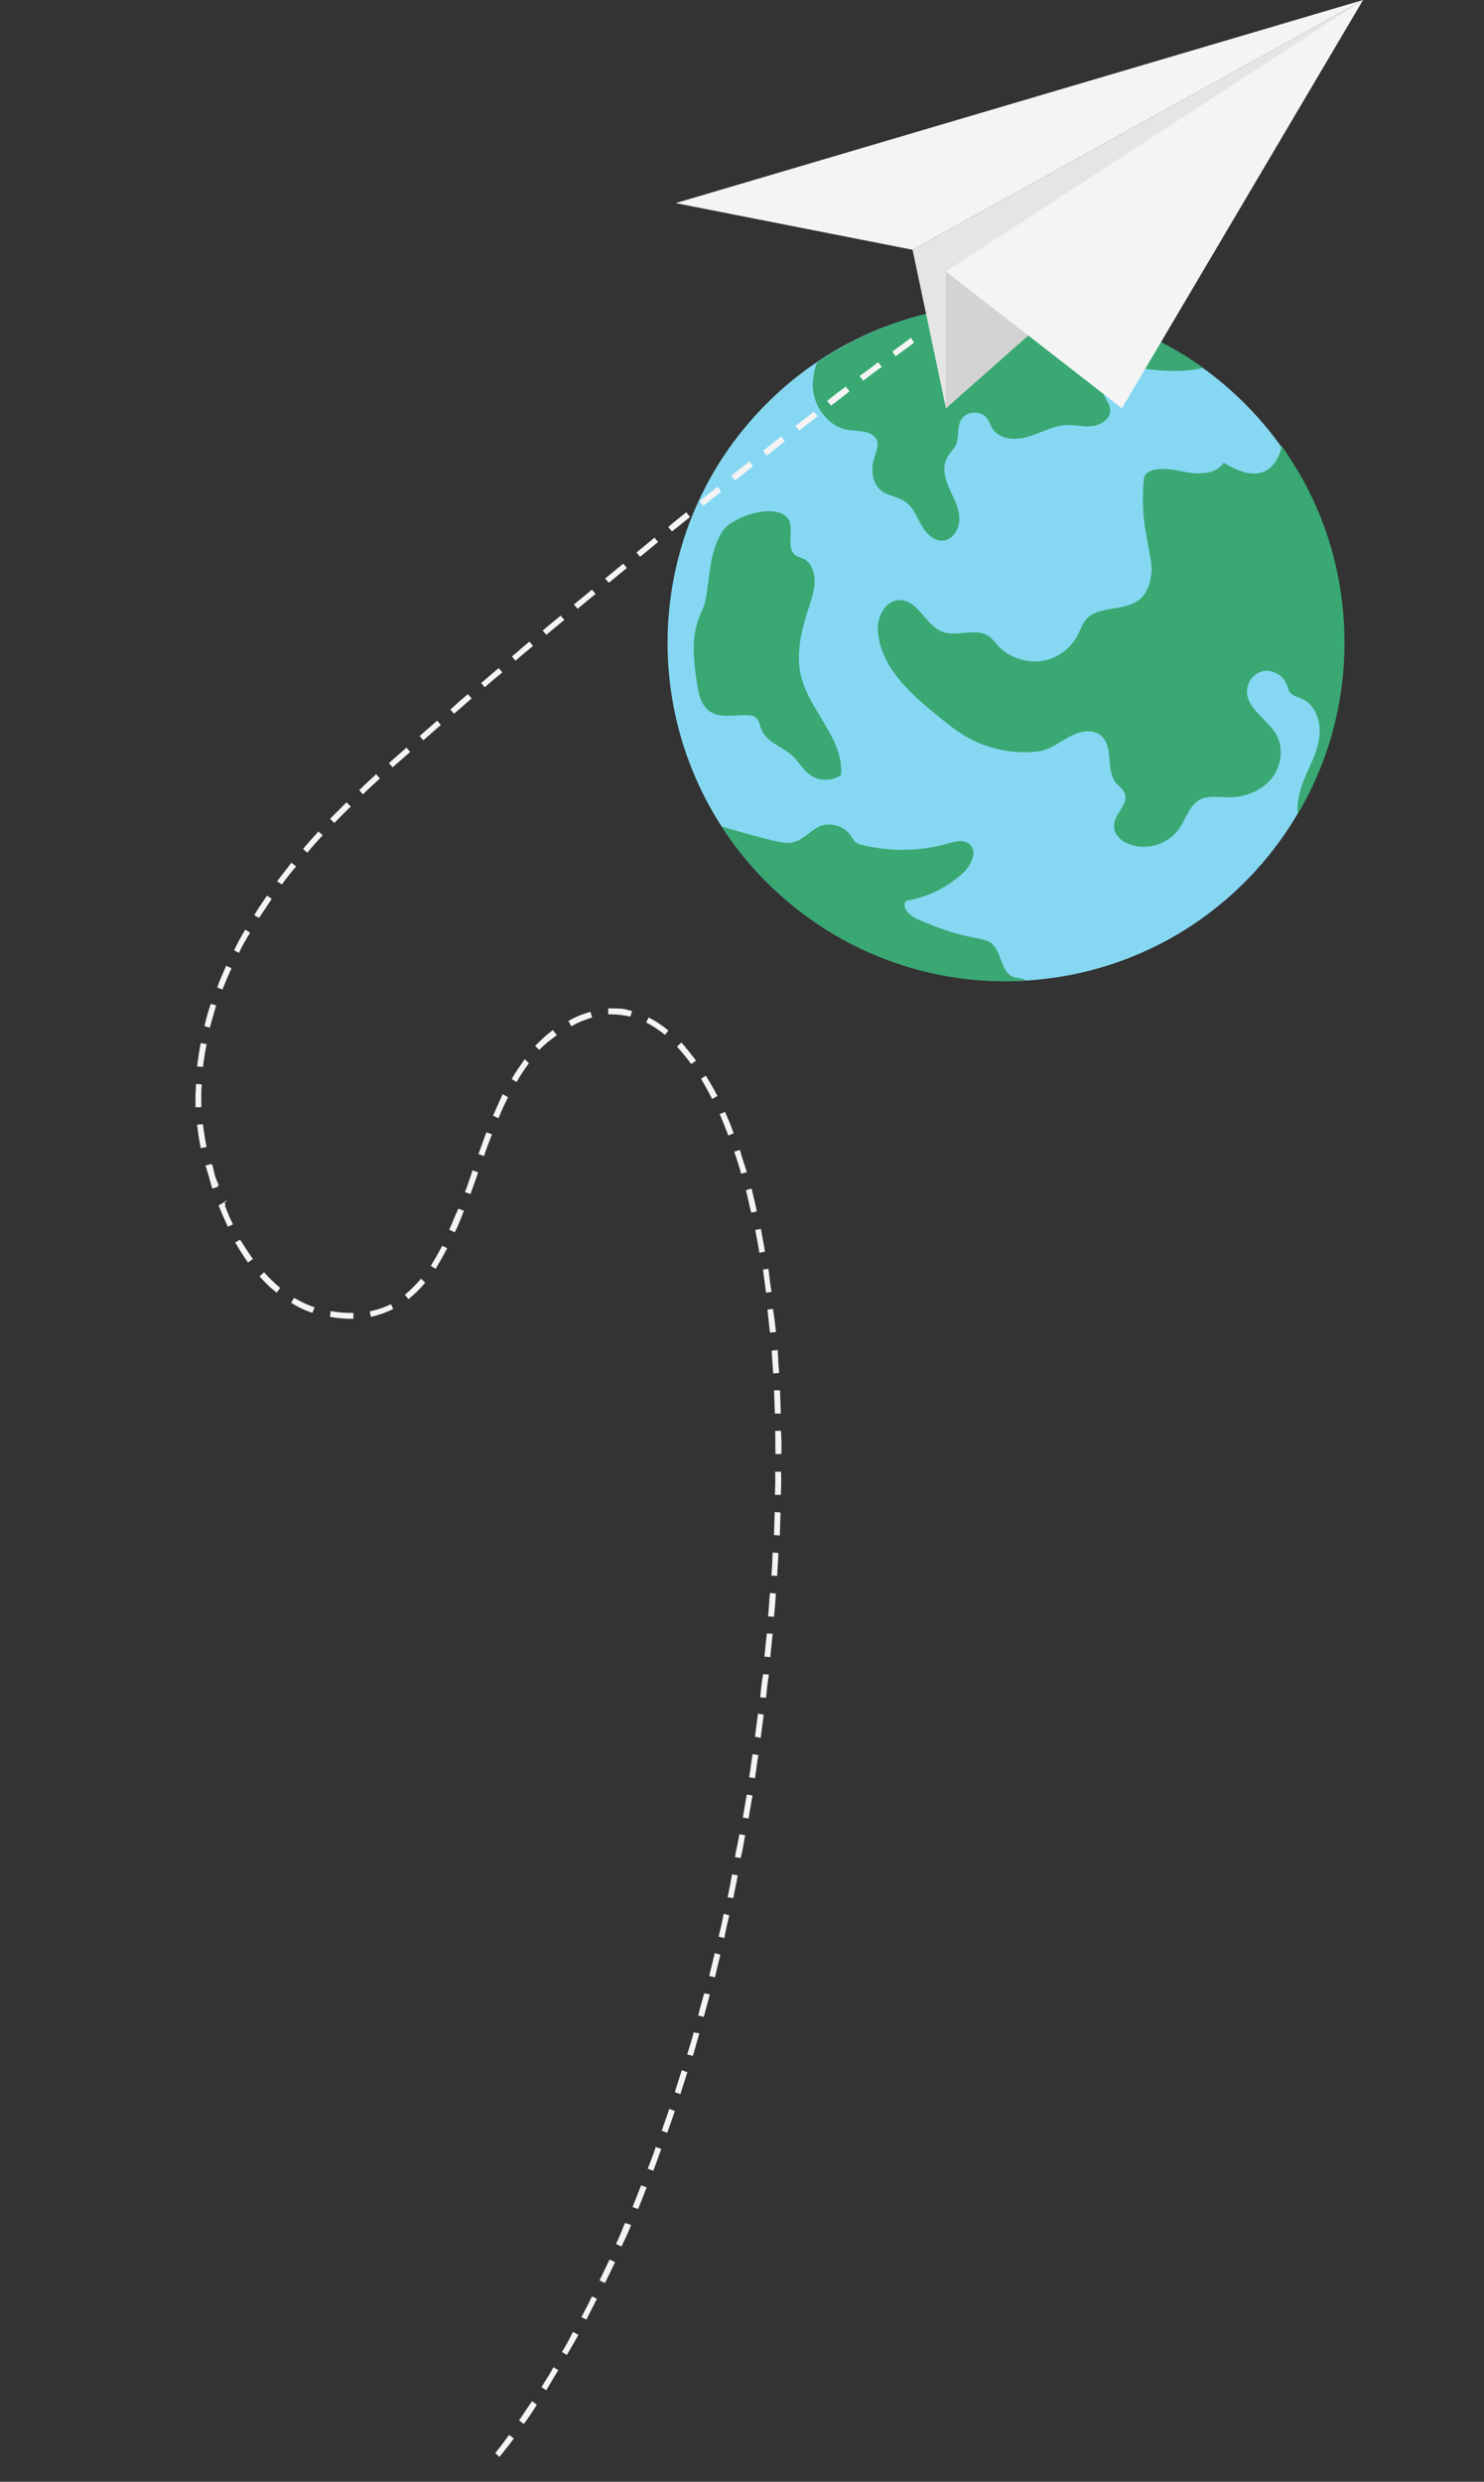 <svg width="280" height="468" viewBox="0 0 280 468" fill="none" xmlns="http://www.w3.org/2000/svg">
<rect x="0" y="0" width="280" height="468" fill="#333333" stroke="none"/>
<path d="M144.643 166.339C119.728 141.424 119.728 101.028 144.643 76.113C169.559 51.198 209.954 51.198 234.869 76.113C259.785 101.028 259.785 141.424 234.869 166.339C209.954 191.254 169.559 191.254 144.643 166.339Z" fill="#86D8F2"/>
<path d="M226.976 69.357C223.876 70.157 220.176 70.057 216.976 69.657C215.076 69.457 213.076 69.057 211.176 69.557C209.276 70.057 207.576 71.957 208.076 73.857C208.376 75.057 209.376 76.057 209.476 77.257C209.576 78.957 207.776 80.157 206.076 80.357C204.376 80.557 202.676 80.057 200.976 80.157C198.576 80.357 196.376 81.657 193.976 82.357C191.676 83.057 188.676 82.957 187.276 80.857C186.876 80.257 186.676 79.457 186.176 78.857C184.976 77.257 182.176 77.557 181.276 79.257C180.576 80.657 180.976 82.457 180.376 83.857C179.976 84.757 179.076 85.457 178.676 86.357C177.476 88.557 178.676 91.257 179.776 93.557C180.476 95.057 181.176 96.757 180.976 98.457C180.776 100.157 179.576 101.857 177.876 101.957C176.176 102.057 174.676 100.557 173.876 99.057C172.976 97.557 172.376 95.757 170.976 94.757C169.576 93.657 167.576 93.557 166.176 92.457C164.476 91.057 164.276 88.357 164.976 86.257C165.276 85.257 165.776 84.257 165.476 83.157C164.876 81.157 161.976 81.357 159.976 81.057C156.376 80.457 153.676 76.957 153.376 73.257C153.276 71.557 153.576 69.857 154.176 68.357C164.376 61.457 176.776 57.357 189.976 57.357C203.676 57.357 216.476 61.857 226.976 69.357Z" fill="#39A873"/>
<path d="M169.676 113.157C173.176 113.057 174.576 117.957 177.876 119.157C180.576 120.157 183.876 118.357 186.376 119.857C187.176 120.357 187.776 121.157 188.376 121.857C190.376 123.957 193.576 125.057 196.476 124.657C199.376 124.257 202.076 122.357 203.376 119.657C203.876 118.757 204.176 117.757 204.776 116.957C207.076 114.157 211.976 115.357 214.876 113.157C216.576 111.857 217.176 109.657 217.276 107.557C217.276 105.457 216.676 103.457 216.376 101.357C215.676 97.957 215.476 94.457 215.776 90.957C215.776 90.357 215.876 89.757 216.276 89.357C216.576 88.957 217.076 88.857 217.476 88.657C219.776 88.057 222.176 88.757 224.476 89.157C226.776 89.457 229.576 89.257 230.876 87.257C233.076 88.557 235.776 89.857 238.176 89.057C239.976 88.457 241.176 86.657 241.676 84.757C241.776 84.557 241.776 84.357 241.776 84.057C249.276 94.457 253.676 107.257 253.676 121.157C253.676 132.957 250.476 144.057 244.876 153.457C244.576 150.857 245.476 148.357 246.476 145.957C247.576 143.557 248.776 141.157 248.976 138.557C249.176 135.957 248.176 132.957 245.776 131.857C244.976 131.457 244.076 131.357 243.476 130.657C243.076 130.157 242.976 129.457 242.676 128.857C241.976 127.257 240.076 126.257 238.376 126.557C236.676 126.857 235.276 128.557 235.276 130.357C235.276 133.657 239.076 135.557 240.776 138.457C242.276 141.057 241.776 144.557 239.876 146.857C237.976 149.157 234.876 150.357 231.876 150.357C229.976 150.357 227.976 149.957 226.276 150.857C224.376 151.957 223.776 154.357 222.576 156.157C220.576 159.057 216.576 160.457 213.276 159.257C211.676 158.757 210.176 157.457 210.176 155.757C210.176 153.457 213.076 151.657 212.176 149.557C211.876 148.757 211.076 148.257 210.576 147.657C208.576 145.257 210.176 140.857 207.776 138.757C206.376 137.557 204.276 137.757 202.576 138.557C200.876 139.257 199.476 140.457 197.776 141.157C196.376 141.757 194.776 141.857 193.276 141.857C189.976 141.857 186.576 141.057 183.676 139.657C180.976 138.357 178.576 136.357 176.276 134.457C171.376 130.457 166.276 125.657 165.676 119.357C165.276 116.857 166.776 113.257 169.676 113.157Z" fill="#39A873"/>
<path d="M189.776 185.057C167.276 185.057 147.576 173.457 136.176 155.857C139.476 156.857 142.776 157.757 146.076 158.557C147.376 158.857 148.676 159.157 149.876 158.757C151.676 158.257 152.876 156.657 154.576 155.857C156.676 154.957 159.376 155.757 160.576 157.657C160.876 158.057 161.076 158.557 161.476 158.857C161.876 159.157 162.276 159.257 162.776 159.357C168.076 160.657 173.676 160.557 178.876 159.057C180.176 158.657 181.776 158.257 182.876 159.157C184.576 160.457 183.276 163.157 181.676 164.657C178.676 167.357 174.976 169.257 170.976 169.857C169.976 171.057 171.576 172.657 172.976 173.257C176.676 174.957 180.476 176.257 184.476 176.957C185.276 177.157 186.176 177.257 186.876 177.757C189.076 179.257 188.676 183.357 191.276 184.257C191.976 184.457 192.976 184.457 193.476 184.857C192.276 184.957 191.076 185.057 189.776 185.057Z" fill="#39A873"/>
<path d="M148.376 97.457C150.276 99.257 147.976 103.357 150.176 104.757C150.576 105.057 151.176 105.157 151.576 105.357C152.876 105.957 153.576 107.557 153.676 108.957C153.876 110.957 153.076 113.057 152.476 114.957C151.176 118.957 150.176 123.157 151.076 127.257C152.576 133.957 159.276 139.257 158.676 146.157C156.976 147.357 154.476 147.357 152.876 146.157C151.576 145.257 150.776 143.757 149.676 142.657C147.776 140.857 144.676 140.057 143.676 137.557C143.376 136.857 143.276 136.057 142.776 135.457C142.276 134.957 141.476 134.857 140.676 134.857C138.276 134.857 135.676 135.457 133.776 134.057C132.176 132.857 131.776 130.657 131.476 128.657C130.876 124.657 130.376 120.357 131.876 116.557C132.276 115.457 132.876 114.457 133.076 113.357C133.976 108.957 133.776 103.857 136.476 99.957C138.476 97.357 145.776 94.957 148.376 97.457Z" fill="#39A873"/>
<path d="M172.182 47.1L178.482 77L257.182 0L172.182 47.1Z" fill="#E5E5E5"/>
<path d="M201.582 56.6L178.482 77V51.2L201.582 56.6Z" fill="#D3D3D3"/>
<path d="M257.182 0L211.682 77L178.482 51.2L257.182 0Z" fill="#F4F4F4"/>
<path d="M172.182 47.1L127.482 38.3L257.182 0L172.182 47.1Z" fill="#F4F4F4"/>
<path d="M42.381 227.3C42.481 227.3 42.481 227.3 42.581 227.3L42.381 226.8L42.781 226.5L42.681 226.4L42.281 226.7L42.181 226.4L42.281 226.7L41.781 227C41.981 227 42.081 227.3 42.381 227.3ZM40.281 223.9L41.281 223.5C40.681 222.2 40.181 220.9 39.781 219.5L38.781 219.8C39.181 221.2 39.681 222.6 40.281 223.9ZM37.881 216.5L38.981 216.3C38.681 214.9 38.481 213.5 38.281 212L37.181 212.1C37.382 213.6 37.581 215.1 37.881 216.5ZM36.881 208.8H37.981C37.981 208.1 37.981 207.4 37.981 206.7C37.981 206 37.981 205.2 38.081 204.5L36.981 204.4C36.981 205.2 36.881 205.9 36.881 206.7C36.881 207.4 36.881 208.1 36.881 208.8ZM38.281 201.2C38.481 199.8 38.681 198.4 38.981 196.9L37.881 196.7C37.581 198.2 37.382 199.6 37.181 201.1L38.281 201.2ZM39.581 193.8C39.981 192.4 40.381 191 40.781 189.6L39.781 189.3C39.281 190.7 38.882 192.1 38.581 193.5L39.581 193.8ZM41.981 186.6C42.481 185.3 43.081 183.9 43.681 182.6L42.681 182.1C42.081 183.5 41.481 184.8 40.981 186.2L41.981 186.6ZM45.081 179.7C45.681 178.4 46.382 177.2 47.181 175.9L46.281 175.3C45.481 176.6 44.782 177.9 44.181 179.2L45.081 179.7ZM48.881 173.1C49.681 171.9 50.481 170.7 51.281 169.5L50.381 168.9C49.581 170.1 48.681 171.3 47.981 172.6L48.881 173.1ZM53.181 166.8C53.981 165.7 54.881 164.5 55.881 163.4L54.981 162.7C54.081 163.9 53.181 165 52.281 166.2L53.181 166.8ZM57.981 160.8C58.881 159.7 59.881 158.6 60.881 157.5L60.081 156.8C59.081 157.9 58.081 159 57.181 160.1L57.981 160.8ZM63.081 155.2C64.082 154.2 65.082 153.1 66.181 152.1L65.381 151.3C64.281 152.4 63.281 153.4 62.281 154.4L63.081 155.2ZM68.481 149.8C69.481 148.8 70.582 147.8 71.681 146.8L70.981 146C69.881 147 68.781 148 67.781 149L68.481 149.8ZM74.082 144.7C75.181 143.7 76.281 142.8 77.381 141.8L76.681 141C75.581 142 74.481 142.9 73.381 143.9L74.082 144.7ZM79.881 139.6L83.181 136.7L82.481 135.9L79.181 138.8L79.881 139.6ZM85.681 134.6C86.781 133.6 87.881 132.7 88.981 131.7L88.281 130.9C87.181 131.8 86.081 132.8 84.981 133.8L85.681 134.6ZM91.481 129.6C92.581 128.6 93.681 127.7 94.781 126.8L94.082 126C92.981 126.9 91.881 127.9 90.781 128.8L91.481 129.6ZM97.281 124.6C98.381 123.6 99.481 122.7 100.581 121.8L99.881 121C98.781 121.9 97.681 122.9 96.582 123.8L97.281 124.6ZM103.081 119.7L106.481 116.9L105.781 116.1L102.381 118.9L103.081 119.7ZM108.981 114.8L112.381 112L111.681 111.2L108.281 114L108.981 114.8ZM114.881 109.9C115.981 109 117.181 108 118.281 107.1L117.581 106.3C116.481 107.2 115.381 108.1 114.181 109.1L114.881 109.9ZM120.781 105C121.881 104.1 123.081 103.1 124.181 102.2L123.481 101.4C122.381 102.3 121.281 103.2 120.081 104.2L120.781 105ZM126.781 100.2C127.981 99.3 129.081 98.4 130.181 97.5L129.481 96.6C128.381 97.5 127.181 98.4 126.081 99.4L126.781 100.2ZM132.681 95.4L136.081 92.7L135.381 91.8L131.981 94.5L132.681 95.4ZM138.681 90.6C139.881 89.7 140.981 88.8 142.081 87.9L141.381 87C140.281 87.9 139.081 88.8 137.981 89.7L138.681 90.6ZM144.681 85.9C145.881 85 146.981 84.1 148.081 83.2L147.381 82.3C146.281 83.2 145.081 84.1 143.981 85L144.681 85.9ZM150.781 81.2C151.981 80.3 153.081 79.4 154.281 78.5L153.581 77.6C152.481 78.5 151.281 79.4 150.081 80.3L150.781 81.2ZM156.781 76.5C157.981 75.6 159.181 74.7 160.281 73.8L159.581 72.9C158.481 73.7 157.281 74.6 156.081 75.6L156.781 76.5ZM162.881 71.8C164.181 70.8 165.281 69.9 166.381 69.2L165.681 68.3C164.681 69.1 163.481 70 162.181 70.9L162.881 71.8ZM168.981 67.2C171.281 65.5 172.481 64.6 172.481 64.6L171.881 63.7C171.881 63.7 170.681 64.6 168.381 66.3L168.981 67.2Z" fill="#F4F4F4"/>
<path d="M141.338 342.342L141.236 342.934L140.152 342.748L140.254 342.157C140.473 340.875 140.676 339.693 140.895 338.411L141.98 338.597C141.777 339.78 141.557 341.061 141.338 342.342ZM140.597 346.071C140.344 347.549 140.108 348.929 139.756 350.391L138.671 350.205C138.908 348.825 139.26 347.364 139.513 345.885L140.597 346.071ZM142.438 335.328L141.354 335.142C141.591 333.762 141.746 332.267 141.999 330.788L143.083 330.974C142.83 332.452 142.692 333.849 142.438 335.328ZM139.198 353.643C138.945 355.122 138.61 356.485 138.356 357.963L137.272 357.778C137.607 356.415 137.861 354.936 138.114 353.458L139.198 353.643ZM143.542 327.704L142.458 327.519C142.596 326.122 142.849 324.643 143.004 323.148L144.088 323.334C143.933 324.829 143.68 326.308 143.542 327.704ZM137.602 361.182C137.25 362.644 136.915 364.007 136.662 365.485L135.594 365.201C135.929 363.838 136.281 362.376 136.535 360.898L137.602 361.182ZM144.53 320.163L143.429 320.076C143.567 318.679 143.722 317.184 143.975 315.705L145.076 315.792C144.823 317.271 144.685 318.668 144.53 320.163ZM135.924 368.605C135.572 370.067 135.237 371.43 134.885 372.891L133.818 372.607C134.153 371.244 134.505 369.783 134.857 368.321L135.924 368.605ZM145.338 312.489L144.237 312.402C144.375 311.005 144.529 309.51 144.684 308.014L145.785 308.102C145.63 309.597 145.476 311.092 145.338 312.489ZM133.934 376.077C133.582 377.538 133.148 378.884 132.796 380.346L131.729 380.061C132.064 378.698 132.514 377.254 132.849 375.891L133.934 376.077ZM146.03 304.897L144.929 304.81C145.067 303.413 145.123 301.901 145.278 300.405L146.379 300.493C146.323 302.005 146.185 303.402 146.03 304.897ZM131.96 383.449C131.509 384.894 131.174 386.257 130.724 387.701L129.657 387.417C130.09 386.071 130.541 384.626 130.876 383.263L131.96 383.449ZM146.641 297.189L145.54 297.102C145.677 295.705 145.734 294.193 145.773 292.779L146.874 292.867C146.835 294.28 146.68 295.776 146.641 297.189ZM147.136 289.563L146.035 289.476C146.091 287.964 146.13 286.55 146.17 285.137L147.271 285.224C147.231 286.638 147.192 288.051 147.136 289.563ZM129.691 390.771C129.24 392.216 128.806 393.562 128.373 394.908L127.322 394.525C127.756 393.179 128.207 391.734 128.64 390.388L129.691 390.771ZM147.335 281.887L146.217 281.898C146.274 280.386 146.313 278.972 146.254 277.542L147.372 277.53C147.431 278.961 147.392 280.375 147.335 281.887ZM127.323 398.076C126.872 399.521 126.34 400.85 125.906 402.196L124.856 401.813C125.29 400.467 125.822 399.138 126.272 397.693L127.323 398.076ZM147.436 274.193L146.318 274.205C146.259 272.774 146.315 271.262 146.256 269.831L147.374 269.82C147.433 271.251 147.476 272.78 147.436 274.193ZM124.775 405.249C124.225 406.676 123.792 408.023 123.26 409.352L122.209 408.969C122.741 407.64 123.274 406.31 123.724 404.866L124.775 405.249ZM147.323 266.565L146.205 266.576C146.146 265.145 146.104 263.616 146.044 262.186L147.162 262.174C147.222 263.605 147.281 265.036 147.323 266.565ZM122.012 412.486C121.463 413.914 120.931 415.243 120.399 416.572L119.349 416.189C119.881 414.86 120.413 413.531 120.962 412.103L122.012 412.486ZM147.013 258.902L145.878 259.012C145.819 257.581 145.661 256.134 145.602 254.703L146.737 254.594C146.813 255.926 146.855 257.455 147.013 258.902ZM119.07 419.591C118.521 421.019 117.89 422.331 117.26 423.644L116.226 423.162C116.857 421.85 117.389 420.521 117.921 419.191L119.07 419.591ZM146.407 251.189L145.272 251.299C145.114 249.851 144.957 248.404 144.799 246.957L145.835 246.83C146.091 248.294 146.249 249.742 146.407 251.189ZM116.046 426.581C115.415 427.893 114.768 429.304 114.154 430.518L113.12 430.036C113.751 428.724 114.382 427.412 115.012 426.099L116.046 426.581ZM145.57 243.639L144.534 243.766C144.376 242.319 144.12 240.854 143.962 239.407L144.998 239.28C145.156 240.727 145.314 242.175 145.57 243.639ZM112.628 433.503C111.997 434.815 111.268 436.111 110.637 437.423L109.702 436.958C110.316 435.745 111.045 434.449 111.693 433.038L112.628 433.503ZM144.339 236.022L143.286 236.247C143.03 234.783 142.773 233.318 142.5 231.953L143.553 231.727C143.827 233.093 144.083 234.557 144.339 236.022ZM109.128 440.31C108.398 441.605 107.669 442.9 106.957 444.097L106.039 443.534C106.751 442.337 107.48 441.042 108.111 439.729L109.128 440.31ZM142.796 228.452L141.742 228.678C141.371 227.295 141.114 225.831 140.742 224.448L141.813 224.124C142.167 225.605 142.522 227.087 142.796 228.452ZM105.349 446.967C104.521 448.245 103.792 449.541 103.079 450.738L102.161 450.175C102.874 448.978 103.685 447.798 104.431 446.404L105.349 446.967ZM101.291 453.475C100.447 454.852 99.636 456.032 98.842 457.114L97.94 456.452C98.636 455.354 99.447 454.174 100.39 452.813L101.291 453.475ZM140.922 221.029L139.852 221.353C139.481 219.971 139.01 218.571 138.54 217.171L139.61 216.847C139.982 218.23 140.452 219.63 140.922 221.029ZM96.955 459.834C95.499 461.817 94.491 462.963 94.226 463.323L93.441 462.58C93.689 462.318 94.598 461.155 96.054 459.172L96.955 459.834ZM138.424 213.702L137.436 214.141C136.867 212.725 136.38 211.424 135.794 210.106L136.782 209.667C137.368 210.985 137.954 212.302 138.424 213.702ZM135.366 206.685L134.36 207.222C133.676 205.888 132.975 204.651 132.273 203.415L133.18 202.86C133.898 203.998 134.681 205.35 135.366 206.685ZM131.335 200.008L130.412 200.661C129.513 199.391 128.581 198.318 127.731 197.361L128.573 196.592C129.505 197.665 130.42 198.836 131.335 200.008ZM126.117 194.345L125.472 195.148C124.309 194.238 123.129 193.427 121.915 192.813L122.38 191.878C123.692 192.509 124.872 193.32 126.117 194.345ZM119.245 190.631L118.961 191.698C118.567 191.631 118.173 191.563 117.778 191.496C116.793 191.327 115.79 191.256 114.771 191.285L114.759 190.167C115.877 190.155 116.995 190.144 118.08 190.33C118.457 190.496 118.851 190.564 119.245 190.631ZM111.727 191.879C110.443 192.268 109.142 192.755 107.79 193.538L107.252 192.533C108.604 191.75 110.02 191.181 111.403 190.809L111.727 191.879ZM105.07 195.202C104.492 195.611 103.898 196.118 103.321 196.526C102.842 196.951 102.248 197.458 101.752 197.982L100.967 197.239C101.462 196.715 102.057 196.208 102.552 195.684C103.146 195.177 103.74 194.67 104.318 194.262L105.07 195.202ZM99.801 200.488C99.007 201.57 98.196 202.75 97.467 204.045L96.549 203.482C97.295 202.088 98.204 200.925 99.015 199.745L99.801 200.488ZM95.859 206.915C95.245 208.129 94.614 209.441 94.065 210.869L93.032 210.387C93.68 208.976 94.212 207.647 94.842 206.335L95.859 206.915ZM92.835 213.905C92.303 215.234 91.754 216.662 91.32 218.008L90.27 217.625C90.802 216.296 91.252 214.851 91.784 213.522L92.835 213.905ZM90.188 221.06L90.154 221.257C89.721 222.604 89.189 223.933 88.772 225.18L87.722 224.797C88.254 223.468 88.687 222.122 89.104 220.875L89.138 220.677L90.188 221.06ZM87.525 228.315C86.959 229.841 86.427 231.17 85.813 232.384L84.779 231.903C85.294 230.672 85.827 229.343 86.474 227.932L87.525 228.315ZM84.385 235.386C83.639 236.78 82.91 238.075 82.197 239.272L81.279 238.709C81.975 237.611 82.704 236.315 83.45 234.921L84.385 235.386ZM80.229 241.877C79.204 243.122 78.114 244.153 77.058 244.986L76.388 244.161C77.444 243.328 78.435 242.28 79.443 241.134L80.229 241.877ZM74.206 246.831C72.871 247.515 71.471 247.986 69.99 248.341L69.765 247.288C71.131 247.014 72.53 246.544 73.749 245.941L74.206 246.831ZM66.684 248.687C65.155 248.73 63.66 248.575 62.28 248.338L62.367 247.237L62.466 247.254C63.846 247.491 65.242 247.629 66.673 247.569L66.684 248.687ZM59.345 246.517L58.962 247.567C57.518 247.116 56.206 246.486 54.927 245.658L55.49 244.74C56.687 245.452 57.999 246.083 59.345 246.517ZM52.868 242.87L52.206 243.771C51.043 242.862 49.996 241.871 48.982 240.682L49.824 239.913C50.756 240.986 51.804 241.977 52.868 242.87ZM47.715 237.421L46.791 238.075C45.974 236.92 45.174 235.667 44.391 234.315L45.298 233.761C46.098 235.014 46.898 236.267 47.715 237.421ZM43.963 230.894L42.975 231.333C42.389 230.015 41.803 228.698 41.234 227.281L42.223 226.842C42.791 228.258 43.279 229.559 43.963 230.894ZM41.118 223.812L40.048 224.136C39.271 221.567 38.95 219.889 38.967 219.79L40.02 219.565C40.102 219.681 40.423 221.359 41.118 223.812Z" fill="#F4F4F4"/>
</svg>
